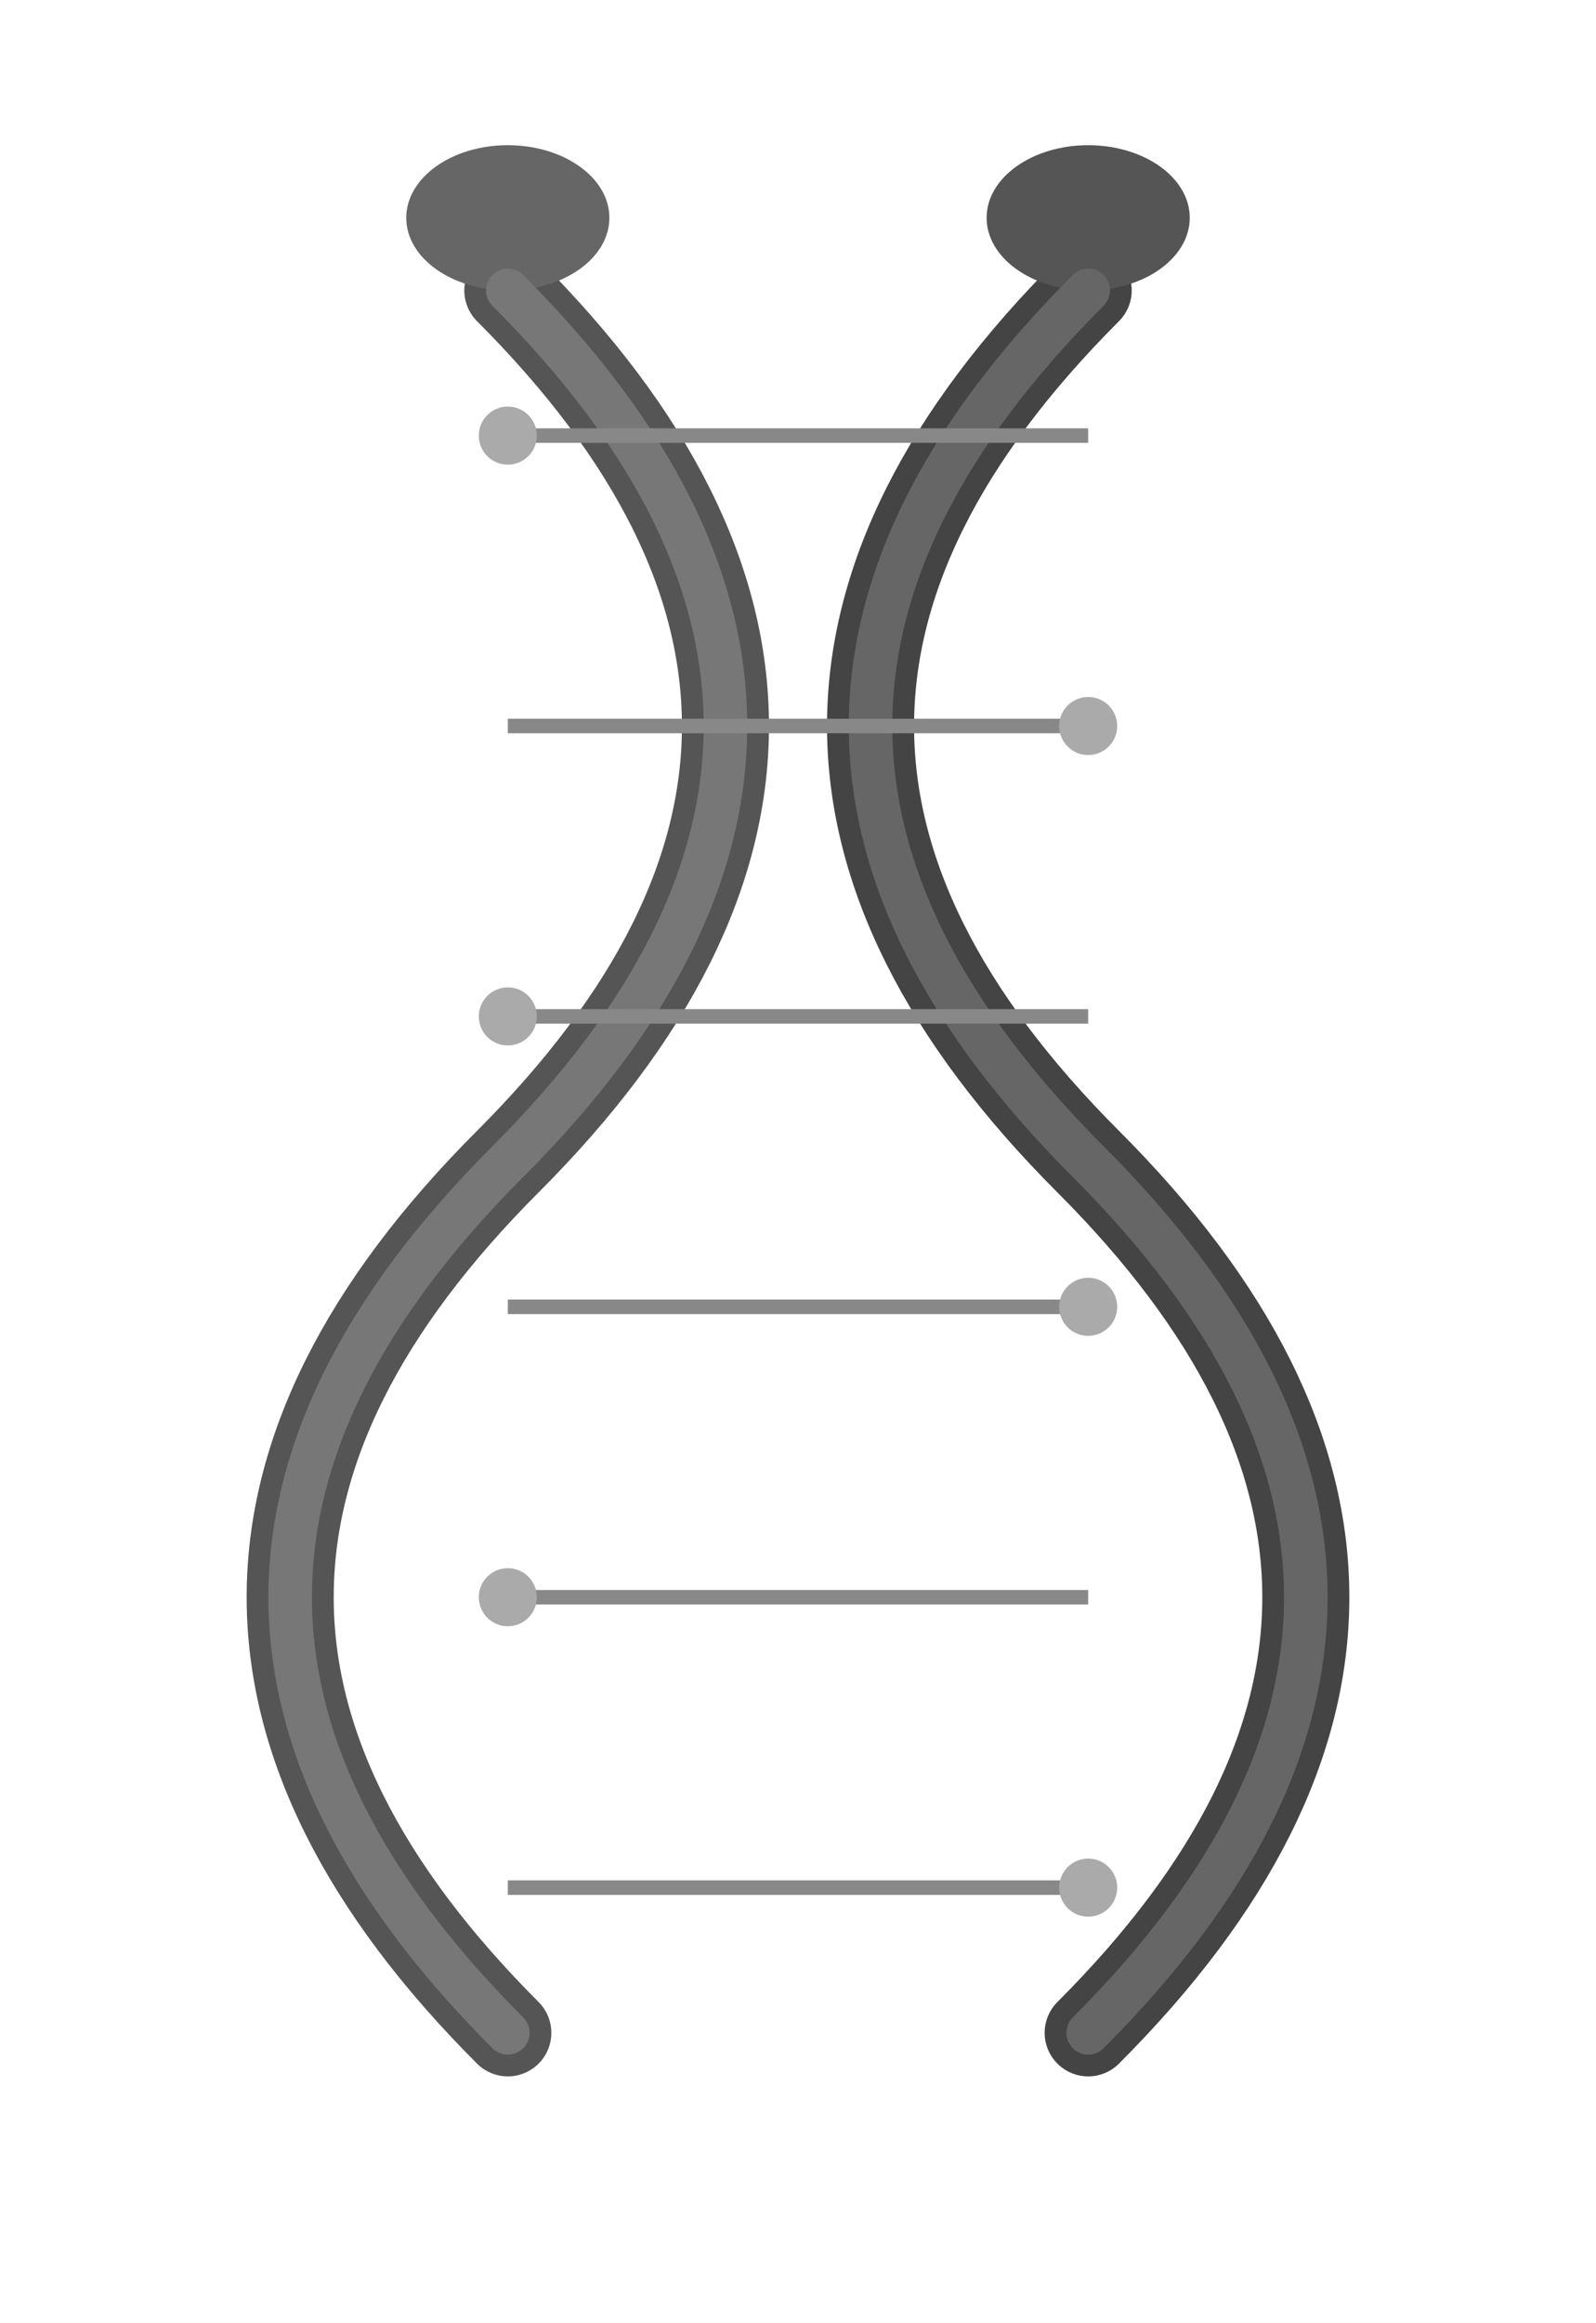 <svg xmlns="http://www.w3.org/2000/svg" viewBox="0 0 220 320" width="220" height="320">
  <!-- Left snake body (tapering path) -->
  <path d="M70 40 C 110 80, 110 120, 70 160 C 30 200, 30 240, 70 280" 
        stroke="#555" stroke-width="12" fill="none" stroke-linecap="round"/>
  <!-- Left snake head -->
  <ellipse cx="70" cy="30" rx="14" ry="10" fill="#666"/>
  
  <!-- Right snake body (tapering path) -->
  <path d="M150 40 C 110 80, 110 120, 150 160 C 190 200, 190 240, 150 280" 
        stroke="#444" stroke-width="12" fill="none" stroke-linecap="round"/>
  <!-- Right snake head -->
  <ellipse cx="150" cy="30" rx="14" ry="10" fill="#555"/>
  
  <!-- Inner taper (to suggest body narrowing) -->
  <path d="M70 40 C 110 80, 110 120, 70 160 C 30 200, 30 240, 70 280" 
        stroke="#777" stroke-width="6" fill="none" stroke-linecap="round"/>
  <path d="M150 40 C 110 80, 110 120, 150 160 C 190 200, 190 240, 150 280" 
        stroke="#666" stroke-width="6" fill="none" stroke-linecap="round"/>
  
  <!-- DNA rungs -->
  <line x1="70" y1="60" x2="150" y2="60" stroke="#888" stroke-width="2"/>
  <line x1="70" y1="100" x2="150" y2="100" stroke="#888" stroke-width="2"/>
  <line x1="70" y1="140" x2="150" y2="140" stroke="#888" stroke-width="2"/>
  <line x1="70" y1="180" x2="150" y2="180" stroke="#888" stroke-width="2"/>
  <line x1="70" y1="220" x2="150" y2="220" stroke="#888" stroke-width="2"/>
  <line x1="70" y1="260" x2="150" y2="260" stroke="#888" stroke-width="2"/>
  
  <!-- Data nodes -->
  <circle cx="70" cy="60" r="4" fill="#aaa"/>
  <circle cx="150" cy="100" r="4" fill="#aaa"/>
  <circle cx="70" cy="140" r="4" fill="#aaa"/>
  <circle cx="150" cy="180" r="4" fill="#aaa"/>
  <circle cx="70" cy="220" r="4" fill="#aaa"/>
  <circle cx="150" cy="260" r="4" fill="#aaa"/>
</svg>
